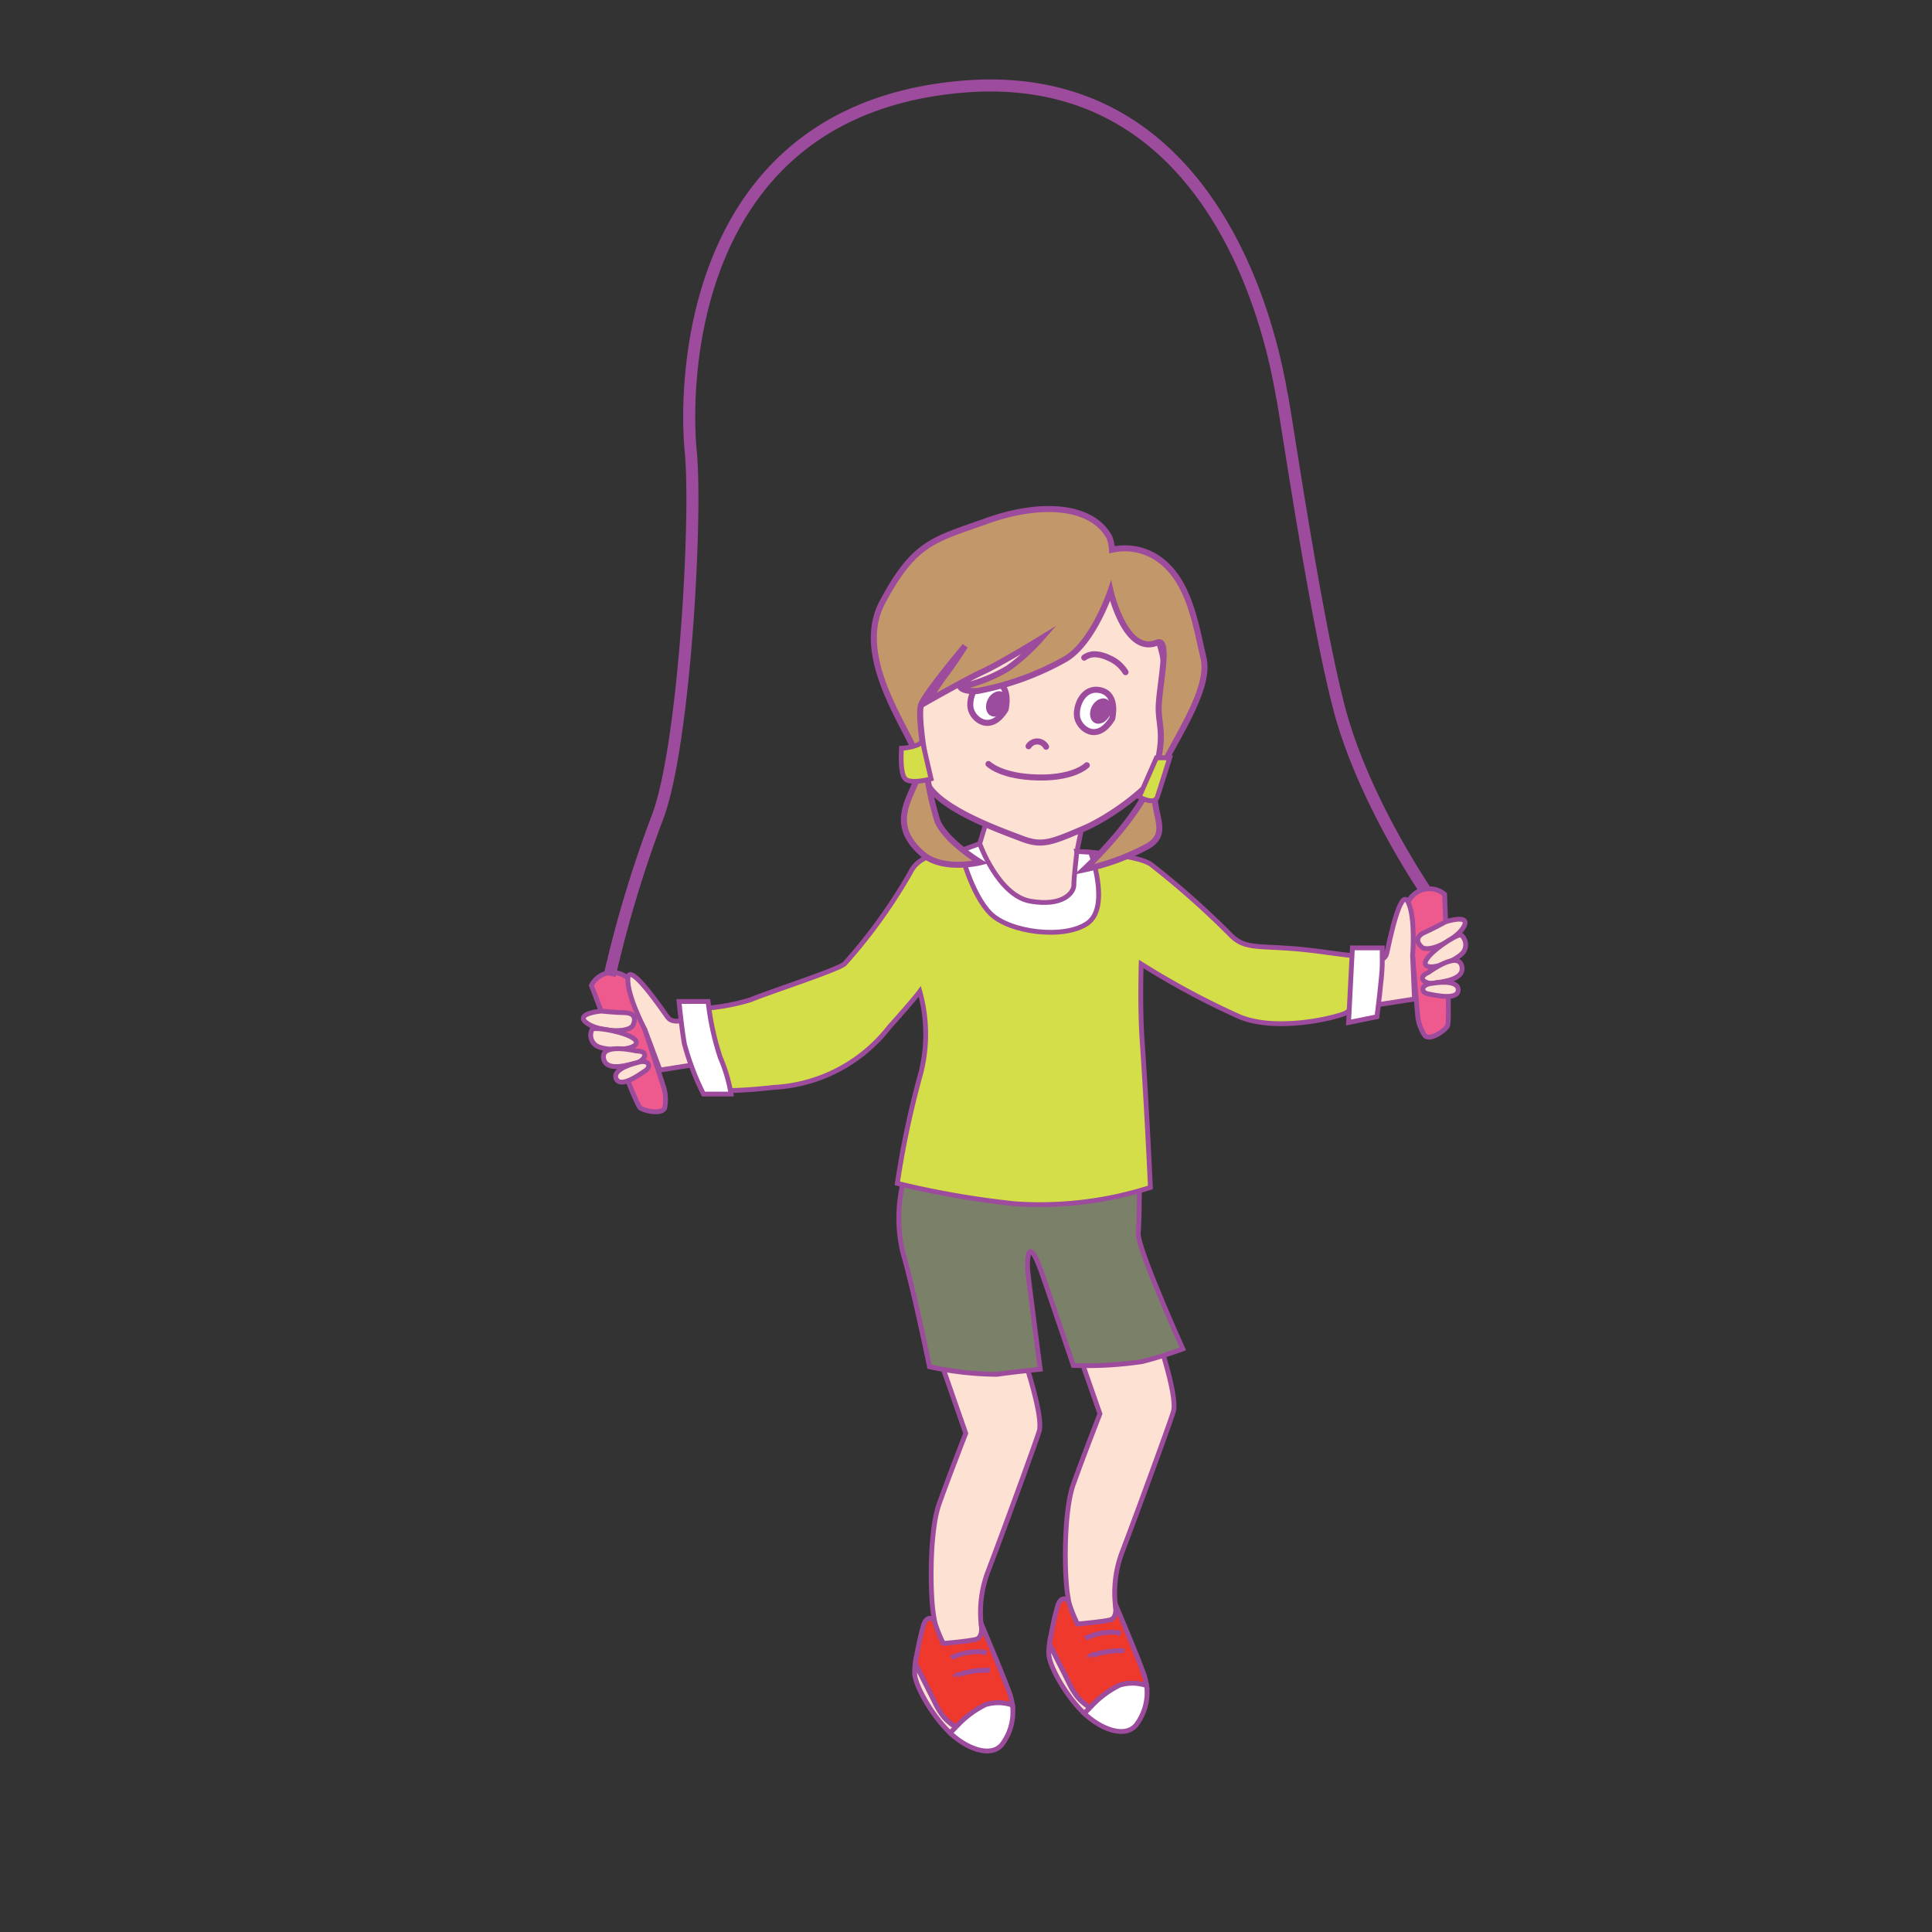 <svg id="word" xmlns="http://www.w3.org/2000/svg" viewBox="0 0 160 160"><rect x="0" y="0" width="160" height="160" fill="#333333" stroke="none"/><defs><style>.cls-1,.cls-10,.cls-11{fill:#fde1d3;}.cls-1,.cls-10,.cls-11,.cls-12,.cls-14,.cls-15,.cls-16,.cls-2,.cls-3,.cls-4,.cls-5,.cls-6,.cls-7,.cls-8,.cls-9{stroke:#9d4b9c;}.cls-1,.cls-10,.cls-11,.cls-12,.cls-14,.cls-15,.cls-2,.cls-3,.cls-4,.cls-6,.cls-8{stroke-miterlimit:10;}.cls-1,.cls-2,.cls-3,.cls-4,.cls-5,.cls-6,.cls-7,.cls-9{stroke-width:0.399px;}.cls-2{fill:#ee392c;}.cls-12,.cls-3,.cls-9{fill:#fff;}.cls-15,.cls-16,.cls-4,.cls-8{fill:none;}.cls-5{fill:#7b8069;}.cls-6{fill:#ef5a8e;}.cls-7{fill:#d3de48;}.cls-8{stroke-width:0.998px;}.cls-10,.cls-11,.cls-12,.cls-14,.cls-15,.cls-16{stroke-width:0.499px;}.cls-11,.cls-15,.cls-16{stroke-linecap:round;}.cls-13{fill:#9c4c9c;}.cls-14{fill:#c2976a;}</style></defs><path class="cls-1" d="M84.453,111.432s2.028,5.746,1.606,7.1-3.633,10.054-4.225,11.575a9.538,9.538,0,0,0-.591,4.309,13.753,13.753,0,0,0,.845,3.464l-4.309,1.268a40.989,40.989,0,0,0-.423-5.154c-.338-1.606-.422-7.1.423-9.463s2.2-5.83,2.2-5.83l-2.861-8.2Z"/><path class="cls-1" d="M79.169,143.032a4.607,4.607,0,0,1-1.027-.868,6.308,6.308,0,0,1-.753-1.247L75.8,137.751a4.736,4.736,0,0,0-.046.888c.084,1.093,1.507,3.524,2.937,4.88C78.83,143.371,78.993,143.206,79.169,143.032Z"/><path class="cls-2" d="M81.243,134.414s.253,1.183-.423,1.352-2.7.338-2.7.338a12.048,12.048,0,0,1-.685-1.69c-.076-.422-.738-.737-1,.338a26.694,26.694,0,0,0-.63,3l1.592,3.166a6.308,6.308,0,0,0,.753,1.247,4.607,4.607,0,0,0,1.027.868,8.1,8.1,0,0,1,2.447-1.858,3.556,3.556,0,0,1,2.232.042,4.976,4.976,0,0,0-.24-.972C83.1,138.808,81.243,134.414,81.243,134.414Z"/><path class="cls-3" d="M79.169,143.032c-.176.174-.339.339-.481.487l.02.02c1.436,1.352,3.549,2.113,4.394.761a4.445,4.445,0,0,0,.746-3.084,3.556,3.556,0,0,0-2.232-.042,8.1,8.1,0,0,0-2.447,1.858"/><path class="cls-4" d="M78.768,137.293a5.358,5.358,0,0,1,2.174-.506,1.746,1.746,0,0,1,.76.119"/><path class="cls-4" d="M79.14,138.832c-.027-.035.024-.077.066-.091a8.016,8.016,0,0,1,2.787-.42"/><path class="cls-1" d="M95.566,109.816s2.028,5.746,1.605,7.1-3.633,10.054-4.224,11.575a9.539,9.539,0,0,0-.592,4.309,13.8,13.8,0,0,0,.845,3.464l-4.309,1.268a40.925,40.925,0,0,0-.422-5.154c-.338-1.605-.423-7.1.422-9.463s2.2-5.83,2.2-5.83l-2.861-8.2Z"/><path class="cls-1" d="M90.281,141.416a4.629,4.629,0,0,1-1.027-.868A6.3,6.3,0,0,1,88.5,139.3l-1.592-3.166a4.751,4.751,0,0,0-.047.888c.084,1.093,1.508,3.524,2.937,4.88C89.943,141.755,90.105,141.59,90.281,141.416Z"/><path class="cls-2" d="M92.355,132.8s.254,1.183-.422,1.352-2.7.338-2.7.338a12.173,12.173,0,0,1-.685-1.69c-.075-.422-.737-.737-1,.338a26.85,26.85,0,0,0-.629,3L88.5,139.3a6.3,6.3,0,0,0,.752,1.247,4.629,4.629,0,0,0,1.027.868,8.1,8.1,0,0,1,2.447-1.858,3.556,3.556,0,0,1,2.232.042,5.062,5.062,0,0,0-.239-.972C94.214,137.192,92.355,132.8,92.355,132.8Z"/><path class="cls-3" d="M90.281,141.416c-.176.174-.338.339-.481.487l.02.02c1.437,1.352,3.549,2.113,4.394.761a4.435,4.435,0,0,0,.746-3.084,3.556,3.556,0,0,0-2.232-.042,8.1,8.1,0,0,0-2.447,1.858"/><path class="cls-4" d="M89.88,135.677a5.366,5.366,0,0,1,2.174-.506,1.765,1.765,0,0,1,.761.119"/><path class="cls-4" d="M90.253,137.216c-.027-.035.024-.077.065-.091a8.019,8.019,0,0,1,2.787-.42"/><path class="cls-5" d="M75.077,96.947a12.318,12.318,0,0,0-.316,6.748c.948,3.268,2.214,9.489,2.214,9.489a27.09,27.09,0,0,0,5.588.633c1.476-.211,3.585-.422,3.585-.422s-1.055-8.013-1.055-8.435c0-2.741.844-.422,1.055.106s2.741,8.013,2.741,8.013a31.482,31.482,0,0,0,5.693-.317c1.687-.421,3.374-1.054,3.374-1.054s-3.8-8.435-3.69-9.595.1-5.377.1-5.377Z"/><path class="cls-6" d="M48.976,81.607l1.516,3.98s2.188,5.905,2.528,6.159,1.777.591,2.03,0a3.6,3.6,0,0,0-.116-1.806l-2.926-8.925A1.968,1.968,0,0,0,48.976,81.607Z"/><path class="cls-1" d="M81.75,67.835l-1.437,4.731s6.337,5.239,8.365,3.549.507-5.6.507-5.6l.547-2.678Z"/><path class="cls-7" d="M81.074,70.538c-.254-.084-4.647-.507-5.661,1.69a43.912,43.912,0,0,1-5.477,7.6c-.607.507-6.183,2.308-7.788,2.971a17.225,17.225,0,0,1-4.648.747,5.347,5.347,0,0,0,0,3.549,20.375,20.375,0,0,1,.845,2.957s.423.591,5.746,0a12.982,12.982,0,0,0,9.547-4.985c2.113-2.366,2.535-2.957,2.535-2.957a13.087,13.087,0,0,1,.085,6.759A75.828,75.828,0,0,0,74.314,98a73.35,73.35,0,0,0,9.725,1.69,30.059,30.059,0,0,0,11.232-1.352S95,92.2,94.582,86.087c-.189-2.744-.074-6.255-.074-6.255a65.133,65.133,0,0,0,8.2,4.394c3.379,1.352,8.787-.169,8.871-.422a8.967,8.967,0,0,1,2.028-1l.423-3.562s.338.253-4.563-.422-6.168,0-7.52-1.352a69.506,69.506,0,0,0-6.672-5.915c-1.354-.845-6.086-1.039-6.086-1.039s1.846,4.972-2.852,4.82C82.4,75.206,81.074,70.538,81.074,70.538Z"/><path class="cls-1" d="M57.3,84.256s-1.493.7-2,0-3.211-4.677-3.3-3.241S53.4,85.252,53.4,85.252l1.258,3.368L57.3,88.2Z"/><path class="cls-1" d="M49.787,83.735s-2.14.18-1.269.927,3.576.98,3.914.22-.155-1.019-.747-1.019S49.787,83.735,49.787,83.735Z"/><path class="cls-1" d="M49.051,85.216a1.052,1.052,0,0,0,.307,1.365c.76.507,3.36.42,3.343-.256S49.584,85.035,49.051,85.216Z"/><path class="cls-1" d="M52.7,87.038s-2.889-.7-2.72.568,2.23.507,2.72.422S53.985,87.061,52.7,87.038Z"/><path class="cls-1" d="M52.732,88.014s-2.035.458-1.712,1.3,1.9-.289,2.435-.651S53.717,87.676,52.732,88.014Z"/><path class="cls-8" d="M50.492,80.8a100.338,100.338,0,0,1,3.9-12.967c2.267-5.661,3.356-24.89,2.811-30.46S56.909,9.22,79.553,7.192s26.277,24.027,26.615,25.6,2.7,18.074,4.731,25.839S118.281,74.1,118.281,74.1"/><path class="cls-9" d="M79.553,70.45l1.581-.587s1.54,4.314,4.208,4.773,3.589-.7,3.589-1.331.254-2.792.254-2.792l1.136.07s1.652,4.513-.249,5.868-6.464.783-8.048-.8S79.553,70.45,79.553,70.45Z"/><path class="cls-9" d="M58.641,82.937a22.865,22.865,0,0,0,1.014,4.651,13.03,13.03,0,0,1,.887,3.017H58.261a21.744,21.744,0,0,1-1.584-4.167c-.254-1.473-.444-3.5-.444-3.5Z"/><path class="cls-6" d="M119.636,74.061l.158,4.256s.29,6.291.076,6.657-1.405,1.238-1.87.793a3.6,3.6,0,0,1-.6-1.709l-.789-9.358A1.967,1.967,0,0,1,119.636,74.061Z"/><path class="cls-1" d="M113,79.75s1.65.066,1.841-.781,1.132-5.559,1.77-4.269.374,4.442.374,4.442l.157,3.592L113,83.379Z"/><path class="cls-1" d="M119.721,76.337s2.04-.669,1.53.359-2.91,2.3-3.518,1.729-.255-1,.29-1.229S119.721,76.337,119.721,76.337Z"/><path class="cls-1" d="M120.976,77.413a1.053,1.053,0,0,1,.251,1.377c-.5.764-2.931,1.7-3.179,1.069S120.414,77.455,120.976,77.413Z"/><path class="cls-1" d="M118.326,80.515s2.388-1.771,2.727-.538-1.856,1.337-2.34,1.45S117.153,81.038,118.326,80.515Z"/><path class="cls-1" d="M118.679,81.426s2.052-.373,2.084.531-1.863.477-2.5.351S117.64,81.5,118.679,81.426Z"/><path class="cls-9" d="M112,78.5l-.317,6.178,2.35-.475s.438-3.422.438-4.309V78.5Z"/><path class="cls-10" d="M75.423,57.633s.252,5.12,1.363,7.265,6.235,3.941,7.891,4.572,2.47.257,5.041-.835S96.692,64.27,96.7,62.28s.337-7.97-1.285-10.235-.626-4.669-5.882-3.723S78.4,52.652,77.712,54.079A27.962,27.962,0,0,1,75.423,57.633Z"/><path class="cls-11" d="M85.182,61.8a.842.842,0,0,1,1.45.04"/><path class="cls-12" d="M83.278,58.754s.515-1.983-.936-2.345-2.118,1.281-1.966,2.214S82.013,60.814,83.278,58.754Z"/><ellipse class="cls-13" cx="82.546" cy="58.293" rx="1.099" ry="0.829" transform="translate(-6.857 105.4) rotate(-63.014)"/><path class="cls-12" d="M92.105,59.517s.516-1.983-.936-2.345-2.118,1.281-1.966,2.214S90.84,61.577,92.105,59.517Z"/><ellipse class="cls-13" cx="91.162" cy="58.885" rx="1.099" ry="0.829" transform="translate(-2.677 113.402) rotate(-63.014)"/><path class="cls-14" d="M91.972,48.948S90.528,53.266,88.2,54.6a23.477,23.477,0,0,1-7.266,2.628c-1.252.056-1.4-.329-1.4-.329a13.3,13.3,0,0,0,3.912-1.531,15.733,15.733,0,0,0,2.73-2.455S82.8,54.978,81.446,55.6,76.8,58.091,76.8,58.091s.832-1.343,1.608-2.37,1.516-2.227,1.516-2.227S76.54,57.516,76.27,58.41s.361,4.554.361,4.554a24.509,24.509,0,0,0,1.014,5.069c.766,1.709,3.539,3.377,3.539,3.377s-3.078.769-4.758-.669c-3.359-2.876-.278-5.28-.268-7.269s-5.752-8.6-3.084-13.6,4.26-5.159,8.619-6.722c4.683-1.678,8.818-1.236,10.19,1.363a3.4,3.4,0,0,1,.206,1.015,4.885,4.885,0,0,1,3.894.783c2.509,1.784,3.034,5.423,3.683,8.16s-2.641,7.062-3.739,9.792,1.284,4.476-.816,5.78A19.333,19.333,0,0,1,89.793,72s4.645-4.3,5.738-7.735.357-4.168.43-5.826c.085-1.9.955-5.669-.144-5.219C93.183,54.3,91.972,48.948,91.972,48.948Z"/><path class="cls-15" d="M89.792,54.461a1.466,1.466,0,0,1,.984-.273,2.868,2.868,0,0,1,1,.279,2.954,2.954,0,0,1,1.435,1.2"/><path class="cls-16" d="M81.861,63.27s.9.916,3.515,1.092c3.461.232,4.631-.988,4.631-.988"/><path class="cls-7" d="M74.655,61.969a4.242,4.242,0,0,0,1.424-.316l.316-.237.712,3.084s-1.661.474-2.136,0S74.655,61.969,74.655,61.969Z"/><path class="cls-7" d="M95.768,62.76,94.345,66s1.265.712,1.5,0,1.028-3.242,1.028-3.242Z"/></svg>